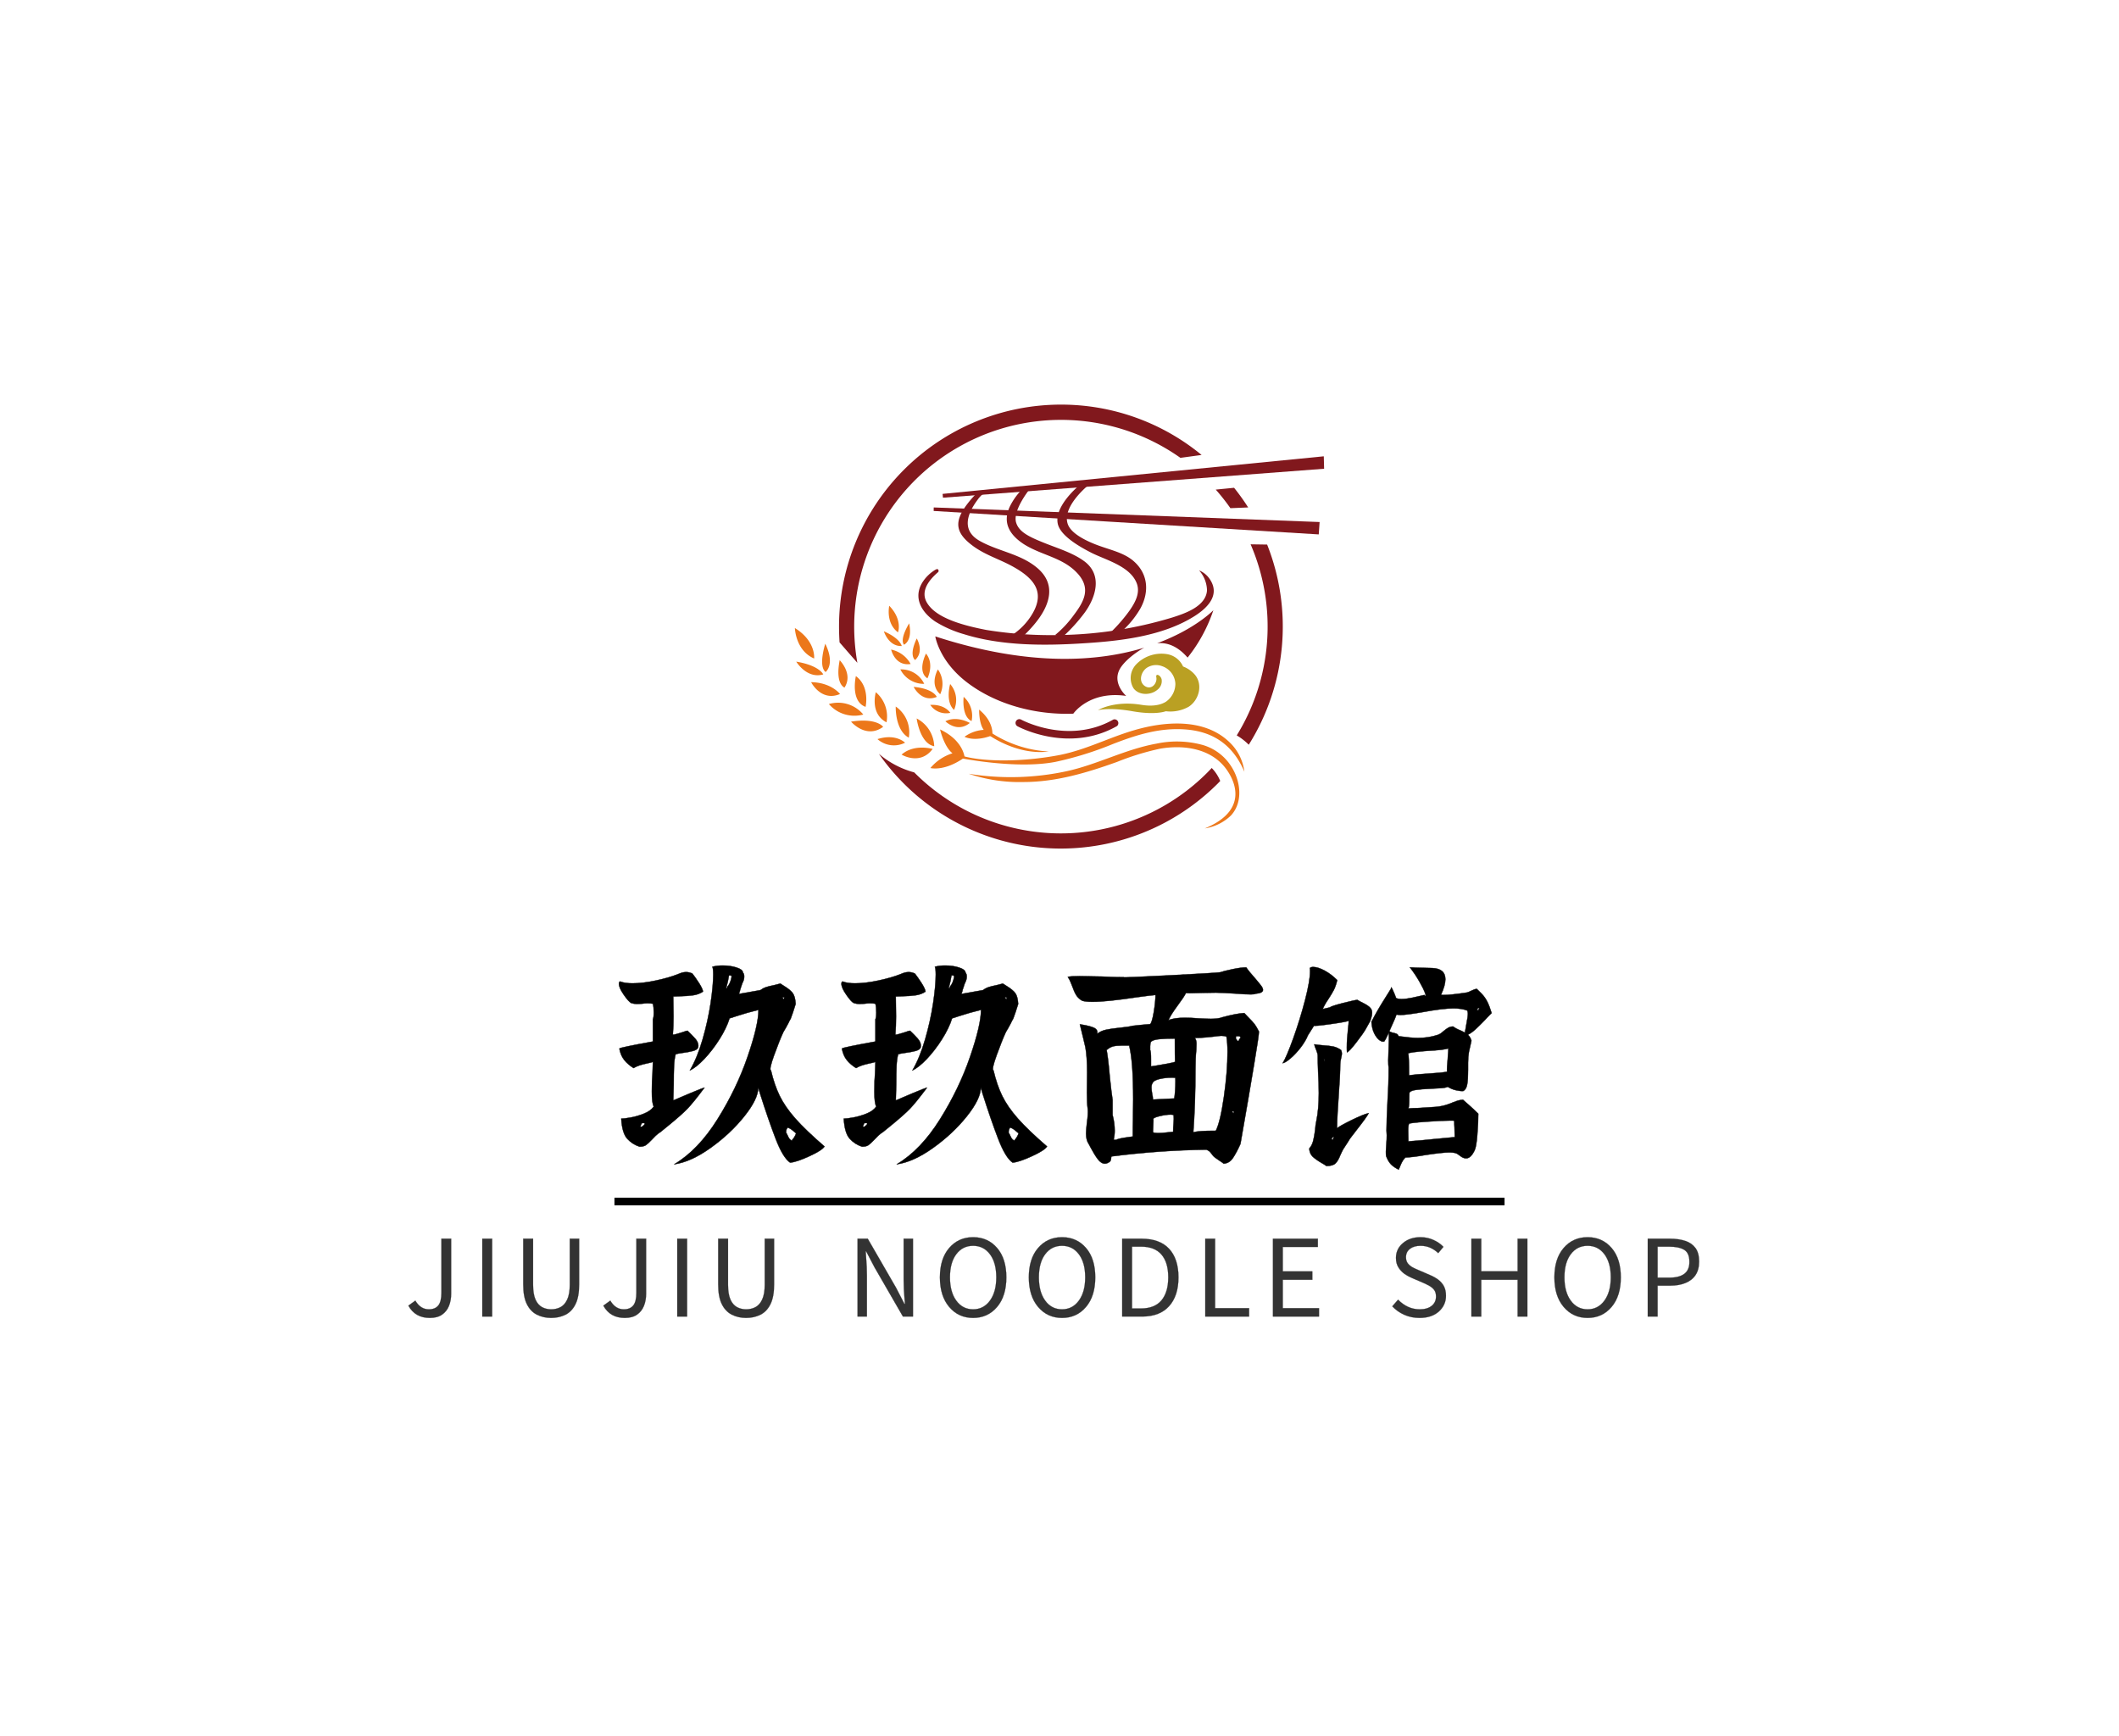 <?xml version="1.0" standalone="no"?><!DOCTYPE svg PUBLIC "-//W3C//DTD SVG 1.1//EN" "http://www.w3.org/Graphics/SVG/1.1/DTD/svg11.dtd"><svg data-noselect="" viewBox="202.996 122.389 419 343.31" width="419" ref="svg_canvas" height="343.31" preserveAspectRatio="none" version="1.1" xmlns="http://www.w3.org/2000/svg" style="background: #ffffff;"><g id="shape_9VQNyNAnYa" ref="shape_9VQNyNAnYa" key="shape_9VQNyNAnYa" transform="translate(360.173,202.389) rotate(0,52.323,52.323) scale(1,1)" style="cursor:move;display:inline;opacity:1;" filter="">
            <g style="display:inline"><rect fill="rgba(0,0,0,0)" width="124.647" height="107.779" x="-10" y="-10"></rect><svg xmlns="http://www.w3.org/2000/svg" viewBox="0 -0 128.16 107.502" width="104.647" height="87.779" preserveAspectRatio="none" data-parent="shape_9VQNyNAnYa"><title>41</title><g data-name="图层 2"><g data-name="ͼ" fill-rule="evenodd"><path d="M64.41 0a53.52 53.52 0 0 1 34.08 12.19l-5.13.7a50.08 50.08 0 0 0-79 40.86 50.72 50.72 0 0 0 .77 8.77c-1.5-1.7-3.24-3.71-4.31-4.94a60.47 60.47 0 0 1-.13-3.83A53.76 53.76 0 0 1 64.41 0zM28.89 89.05a50.07 50.07 0 0 0 70.93.11c.38-.38.75-.77 1.12-1.17a9.63 9.63 0 0 1 2.06 3.15l-.6.62a53.76 53.76 0 0 1-82.06-7.2 21.93 21.93 0 0 0 8.53 4.49zm77.47-68.91a53.47 53.47 0 0 1 3.41 4.76l-4.3.18a51.22 51.22 0 0 0-3.55-4.5l4.44-.44zm8 13.75a53.84 53.84 0 0 1-4.45 48.47A14.29 14.29 0 0 0 107 80.1a50.18 50.18 0 0 0 3.36-46.27z" fill="#81181d"></path><path fill="#81181d" d="M128.16 15.53l-.08-3.01-92.31 9.1.09.92 92.3-7.01zM33.62 24.9l93.45 3.53-.21 3-93.25-5.68.01-.85zM34 40a9.53 9.53 0 0 0-2.35 2c-3.27 3.88-1.6 7.82 2.28 10.49A27.55 27.55 0 0 0 41 55.61c9 2.8 19.22 2.79 28.55 2.21 8.93-.54 19.53-1.66 27.38-6.7 3.32-2.14 6.15-5.29 3.38-9.09a5.64 5.64 0 0 0-2.43-1.89A7.51 7.51 0 0 1 99.8 45c-.28 3.88-5.35 5.58-8.41 6.55a98.63 98.63 0 0 1-27 4.24 97.85 97.85 0 0 1-18-1.22C41.37 53.59 34.31 51.89 32 48c-1.07-1.78-1-4.21 2.55-7.32.22-.19.33-.31.2-.64s-.46-.2-.75-.04z"></path><path d="M44 21.48a27.08 27.08 0 0 0-2.45 2.85c-3 4.08-2.65 6.72 1.43 9.79 3.07 2.31 6.55 3.28 9.85 5.12 5.22 2.9 7.75 6.21 4.67 11.43A15.68 15.68 0 0 1 52.28 56l2.67.38a32.31 32.31 0 0 0 3.4-3.62c3.42-4.27 5.08-9.37.15-13.37-4-3.28-9.31-3.89-13.73-6.38s-3.14-6.45-.55-9.93A7 7 0 0 1 46 21.3z" fill="#81181d"></path><path d="M55.17 20.38A15.53 15.53 0 0 0 52 24.79c-1.79 3.93.11 6.83 3.44 9 4.31 2.74 9.44 3.19 13 7.08 3.35 3.66 1.56 6.84-.93 10.13A25.64 25.64 0 0 1 63 55.81l1.69.58a40.81 40.81 0 0 0 5.55-6.1c2.65-3.71 4.24-8.92 0-12.24-2.63-2-6.09-3.09-9.17-4.29-4.15-1.63-6.72-2.8-7.47-5.12-1-3 3.38-8.33 3.38-8.33z" fill="#81181d"></path><path d="M69.09 19.36s-6.4 5.11-5.42 9.53c.6 2.7 4.71 5.25 8.16 7s9.46 3.23 11 7.5c.74 2.14-.23 4.25-1.77 6.46a38.56 38.56 0 0 1-5.83 6.44l3.48-1a22.6 22.6 0 0 0 5-6c2.21-4.1 1.81-8.59-2-11.66-2.54-2-5.86-2.54-9.24-3.91-2.88-1.17-5.75-2.81-6.41-4.86-1.43-4.41 5.45-9.72 5.45-9.72zM34 56.12s.88 6 7.81 11.24 16.4 7.82 25.61 7.48c0 0 3.83-5.61 12.81-4.3 0 0-3.36-2.93-1.63-6.35.93-1.84 3.66-4.07 6-5.33-11 3.35-27.65 4.74-50.63-2.74zm61.1 5.14a37.33 37.33 0 0 0 6.24-11.47s-4.36 4.56-13.62 8c2.22-.23 4.8.5 7.38 3.47z" fill="#81181d"></path><path d="M73.38 74s3.84-2.4 10.49-1.31c2.91.48 4.74 0 5.93-.71a5.32 5.32 0 0 0 2.34-4.37 4.72 4.72 0 0 0-3.21-4.27 4.1 4.1 0 0 0-3.64.35c-1.45.93-2.17 3.32-.57 4.44 1.26.87 2.52 0 2.8-1.33a2 2 0 0 0 0-.8c-.19-1 1-.55 1.29.51a2.61 2.61 0 0 1-1 2.52c-1.58 1.38-4.5 1.45-5.81-.35a4.79 4.79 0 0 1 .68-5.81 8.51 8.51 0 0 1 7.49-2.44A5.18 5.18 0 0 1 94 63.41a7.11 7.11 0 0 1 2.87 2c2 2.39 1 6.15-1.52 7.76a9.11 9.11 0 0 1-5.53 1.08s-2.43 1-8.08 0-8.36-.25-8.36-.25z" fill="#baa023"></path><path d="M53.89 77.88a.92.92 0 0 1 .87-1.62s11.36 6.23 22.36 0a.92.92 0 0 1 .88 1.58c-11.87 6.75-24.08.06-24.11.04z" fill="#81181d"></path><path d="M0 54.1s.14 5.44 4.66 7.38c0 0 .49-4.18-4.66-7.38zM22.85 48.71s-.93 4.11 2.1 6.43c.05 0 1.17-3.04-2.1-6.43zM.33 62.24s2.56 4.26 6.54 3.09c0 0-.93-2.16-6.54-3.09zM21.55 54.89s1.11 3.7 4.33 3.57c0 0-.29-1.8-4.33-3.57zM7.44 64.75s2.4-1.8-.08-6.85c0 0-1.77 5.41.08 6.85zM26.42 58.14s2.15-.9 1.25-5.17c0 .03-2.37 3.73-1.25 5.17zM3.93 67.21s2.42 4.81 7 2.87c0 0-2.1-2.79-7-2.87zM23.31 59.32s.91 4.08 4.72 3.49a7 7 0 0 0-4.72-3.49zM12 68.54c0-.09-2.29-.76-1.15-6.66-.03 0 3.35 3.31 1.15 6.66zM29.1 61.85c0-.07-1.58-1 .41-5.22 0 0 1.91 3.13-.41 5.22zM8.23 72.51a8.18 8.18 0 0 0 8.34 2.54 7.92 7.92 0 0 0-8.34-2.54zM25.54 64.12a6.36 6.36 0 0 0 5.78 3.5 6.14 6.14 0 0 0-5.78-3.5zM14.77 65.74s-1.41 6.09 2.35 7.45c0 0 1.12-4.89-2.35-7.45zM31.75 60.28s-2.23 4.31.34 6c0 .05 1.77-3.41-.34-6zM13.6 76.77s3.63 4.29 7.77 1.26c0-.03-1.58-2.24-7.77-1.26zM28.76 68.35s1.91 3.92 5.6 2.43c0 0-.76-1.99-5.6-2.43zM19.6 69.64s-1.53 5.19 2.59 7.29a7.7 7.7 0 0 0-2.59-7.29zM34.63 64.13s-2.14 3.61.56 6a6 6 0 0 0-.56-6zM20 81a6 6 0 0 0 6.68.87S24.45 79.58 20 81zM32.78 72.71a4.66 4.66 0 0 0 4.86 1.93s-1.26-2.11-4.86-1.93zM24.42 73.11s-.22 5.68 3.16 7.54a7.56 7.56 0 0 0-3.16-7.54zM37.6 67.66s-1.25 4.23.94 6.27a5.87 5.87 0 0 0-.94-6.27zM25.84 84.75s4.47 2.73 7.52-1.37c0 0-4.47-1.31-7.52 1.37zM36.45 76.68s2.84 2.91 5.91.41c0 0-3.11-1.84-5.91-.41zM29.49 76s.77 6.07 4.25 6.72A7.86 7.86 0 0 0 29.49 76zM40.87 70.76s-.58 4.71 1.92 5.87a6.13 6.13 0 0 0-1.92-5.87zM32.82 88s3.38.93 8.28-2.57c0 0-.27-4.1-5.94-6.77 0 0 .93 4.14 3 5.77A11.43 11.43 0 0 0 32.82 88zM41.08 80.43s2.36 1.35 6.72-.35c0 0 .58-3.13-3.18-6.22 0 0-.09 3.28 1.11 4.9a8.88 8.88 0 0 0-4.65 1.67zM42.09 89.39a38.33 38.33 0 0 0 13.25 2c7.9 0 15.31-2.23 22.68-4.87a64.54 64.54 0 0 1 10.36-3.19c6-1.06 12.89 0 16.44 5.45 2.58 3.91 3.81 10-5.55 13.84a11.59 11.59 0 0 0 6.34-3.14c3-3.25 2.32-8.38.08-11.84a12.18 12.18 0 0 0-7-5.24 23.7 23.7 0 0 0-11.1-.31c-7.63 1.37-14.39 5.09-21.87 6.7a64.08 64.08 0 0 1-23.63.6z" fill="#ec771a"></path><path d="M39.63 85.51s13.82 2.87 23.47 1A81.45 81.45 0 0 0 77 82.19c5.7-2.21 11.31-4 17.58-3.53 5.3.4 11 2.57 14.27 10.24a11.87 11.87 0 0 0-3.85-7.38c-6.07-5.62-15.49-4.82-22.8-2.69-6.16 1.8-11.58 4.7-18 6-9.35 1.81-19.29 1.73-24.38 0z" fill="#ec771a"></path><path d="M46.94 80s6.84 5 14.55 4a28.19 28.19 0 0 1-14.17-4.7z" fill="#ec771a"></path></g></g></svg></g>
        </g><g id="shape_RwMyvYnIc6" ref="shape_RwMyvYnIc6" key="shape_RwMyvYnIc6" transform="translate(282.496,175.905) rotate(0,245.125,153.806) scale(1,1)" style="cursor:move;display:inline;opacity:1;" filter="">
            <g style="display:inline"><svg xmlns="http://www.w3.org/2000/svg" version="1.1" xmlns:xlink="http://www.w3.org/1999/xlink" width="344" height="307.612" viewBox="0 0 344 307.612" preserveAspectRatio="none" data-parent="shape_RwMyvYnIc6"><rect fill="rgba(0,0,0,0)" width="176" height="42" x="42" y="132.806"></rect><g data-width="176" transform="translate(42, 0)"><line x1="0" x2="176" y1="184.046" y2="184.046" stroke="rgb(0, 0, 0)" stroke-width="1.512" stroke-opacity="1"></line></g><g data-width="176" transform="translate(42, 0)"><path d="M30.95-11.68L30.95-11.68Q31.63-8.78 32.68-6.64Q33.73-4.49 35.76-2.18Q37.80 0.13 41.54 3.36L41.54 3.36Q41.03 4.16 38.49 5.31Q35.95 6.47 34.73 6.55L34.73 6.55Q33.31 5.59 31.86 1.81Q30.41-1.97 28.77-7.14L28.77-7.14L28.43-8.27Q28.43-6.05 25.68-2.60Q22.93 0.84 19.03 3.63Q15.12 6.43 11.80 6.89L11.80 6.89Q16.55 4.07 20.35-2.00Q24.15-8.06 26.31-14.36Q28.48-20.66 28.48-23.65L28.48-23.65Q26.08-23.06 24.07-22.39L24.07-22.39L22.76-21.97Q22.18-20.08 20.79-17.87Q19.40-15.67 17.77-13.94Q16.13-12.22 14.91-11.68L14.91-11.68Q16.38-14.20 17.43-17.83Q18.48-21.46 19.01-24.97Q19.53-28.48 19.53-30.62L19.53-30.62Q19.53-31.84 19.36-32.17L19.36-32.17Q20.24-32.42 21.38-32.42L21.38-32.42Q22.93-32.42 24.15-32.02Q25.37-31.63 25.41-31.04L25.41-31.04Q25.66-30.74 25.66-30.24L25.66-30.24Q25.66-29.57 25.28-28.90L25.28-28.90Q25.28-28.90 24.86-27.64L24.86-27.64Q24.86-27.47 24.61-26.80L24.61-26.80L28.85-27.55Q29.36-27.93 29.90-28.12Q30.45-28.31 31.67-28.56L31.67-28.56L32.80-28.85L33.64-28.31Q34.73-27.64 35.24-26.99Q35.74-26.33 35.83-24.82L35.83-24.82Q35.28-23.02 34.86-21.92L34.86-21.92Q34.52-21.34 34.40-21.04L34.40-21.04Q34.19-20.66 33.96-20.22Q33.73-19.78 33.39-19.24L33.39-19.24Q32.63-17.60 31.58-14.70Q30.53-11.80 30.95-11.68L30.95-11.68ZM17.81-8.27L17.81-8.27Q15.58-5.29 14.45-4.12Q13.31-2.94 10.96-1.01L10.96-1.01L9.16 0.46Q8.61 0.80 8.15 1.24Q7.69 1.68 7.35 2.06L7.35 2.06Q6.64 2.81 6.20 3.11Q5.75 3.40 4.96 3.40L4.96 3.40Q3.53 2.94 2.52 1.83Q1.51 0.71 1.34-2.14L1.34-2.14Q1.93-2.14 3.21-2.37Q4.49-2.60 5.82-3.13Q7.14-3.65 7.77-4.54L7.77-4.54Q7.39-5.17 7.39-7.52L7.39-7.52Q7.39-8.74 7.43-9.62Q7.48-10.50 7.52-11.05L7.52-11.05Q7.60-12.89 7.60-13.36L7.60-13.36Q7.27-13.23 6.43-13.06L6.43-13.06Q4.62-12.68 3.78-12.14L3.78-12.14Q2.69-12.81 1.95-13.71Q1.22-14.62 0.97-16.00L0.97-16.00Q1.05-16.21 7.60-17.39L7.60-17.39L7.60-21.80Q7.77-22.13 7.77-23.14L7.77-23.14Q7.77-24.19 7.60-24.86L7.60-24.86Q7.18-24.95 6.47-24.95L6.47-24.95Q6.09-24.95 5.42-24.86L5.42-24.86L4.45-24.82Q3.86-24.82 3.32-24.99L3.32-24.99Q2.77-25.28 1.83-26.65Q0.88-28.01 0.88-28.81L0.88-28.81Q0.88-29.15 1.09-29.27L1.09-29.27Q2.02-28.90 3.57-28.90L3.57-28.90Q5.63-28.90 8.23-29.46Q10.84-30.03 12.43-30.66L12.43-30.66Q12.52-30.70 13.06-30.91Q13.61-31.12 14.20-31.12L14.20-31.12Q14.78-31.12 15.41-30.83L15.41-30.83Q16.04-30.03 16.76-28.90Q17.47-27.76 17.51-27.26L17.51-27.26Q16.72-26.71 15.60-26.54Q14.49-26.38 12.64-26.33L12.64-26.33L11.63-26.29L11.68-22.34Q11.68-20.45 11.55-18.82L11.55-18.82Q11.55-18.65 12.41-18.92Q13.27-19.19 13.48-19.24L13.48-19.24Q14.28-19.53 14.45-19.53L14.45-19.53Q15.37-18.65 15.98-17.96Q16.59-17.26 16.59-16.55L16.59-16.55Q16.59-16.34 16.55-16.21L16.55-16.21Q16.38-15.75 15.52-15.52Q14.66-15.29 13.36-15.12L13.36-15.12Q12.43-14.99 12.10-14.87L12.10-14.87Q11.84-13.90 11.78-12.52Q11.72-11.13 11.72-8.90L11.72-8.90L11.63-5.75Q12.56-6.17 15.04-7.20Q17.51-8.23 17.81-8.27L17.81-8.27ZM22.30-28.18L22.30-28.18Q22.97-28.94 23.18-30.28L23.18-30.28Q23.02-30.45 23.02-30.45L23.02-30.45L22.64-30.45Q22.51-29.48 22.09-27.93L22.09-27.93L22.30-27.93L22.30-28.18ZM33.52-26.08L33.52-26.08Q33.43-26.12 33.22-26.21L33.22-26.21Q33.31-25.96 33.33-25.91Q33.35-25.87 33.52-25.70L33.52-25.70L33.52-25.96Q33.60-26.08 33.68-26.08L33.68-26.08L33.52-26.08ZM5.42-1.26L5.42-1.26Q5.21-0.88 5.12-0.55L5.12-0.55L5.42-0.55Q5.54-0.63 5.69-0.76Q5.84-0.88 5.96-1.05L5.96-1.05L5.96-1.26L5.42-1.26ZM35.11 2.10L35.11 2.10Q35.66 1.51 35.91 0.76L35.91 0.76Q35.66 0.55 35.18 0.15Q34.69-0.25 34.23-0.38L34.23-0.38Q34.19-0.29 34.06-0.08Q33.94 0.13 33.94 0.63L33.94 0.63Q34.10 0.84 34.27 1.24Q34.44 1.64 34.61 1.85Q34.78 2.06 35.11 2.23L35.11 2.23L35.11 2.10Z" transform="translate(0 169.806) " fill="rgb(0, 0, 0)" stroke="rgb(0, 0, 0)" stroke-width="0.07" data-glyph-w="44" data-glyph-h="54.978" data-glyph-ascender="43.806000000000004" data-glyph-descender="-11.172"></path><path d="M30.95-11.68L30.95-11.68Q31.63-8.78 32.68-6.64Q33.73-4.49 35.76-2.18Q37.80 0.13 41.54 3.36L41.54 3.36Q41.03 4.16 38.49 5.31Q35.95 6.47 34.73 6.55L34.73 6.55Q33.31 5.59 31.86 1.81Q30.41-1.97 28.77-7.14L28.77-7.14L28.43-8.27Q28.43-6.05 25.68-2.60Q22.93 0.84 19.03 3.63Q15.12 6.43 11.80 6.89L11.80 6.89Q16.55 4.07 20.35-2.00Q24.15-8.06 26.31-14.36Q28.48-20.66 28.48-23.65L28.48-23.65Q26.08-23.06 24.07-22.39L24.07-22.39L22.76-21.97Q22.18-20.08 20.79-17.87Q19.40-15.67 17.77-13.94Q16.13-12.22 14.91-11.68L14.91-11.68Q16.38-14.20 17.43-17.83Q18.48-21.46 19.01-24.97Q19.53-28.48 19.53-30.62L19.53-30.62Q19.53-31.84 19.36-32.17L19.36-32.17Q20.24-32.42 21.38-32.42L21.38-32.42Q22.93-32.42 24.15-32.02Q25.37-31.63 25.41-31.04L25.41-31.04Q25.66-30.74 25.66-30.24L25.66-30.24Q25.66-29.57 25.28-28.90L25.28-28.90Q25.28-28.90 24.86-27.64L24.86-27.64Q24.86-27.47 24.61-26.80L24.61-26.80L28.85-27.55Q29.36-27.93 29.90-28.12Q30.45-28.31 31.67-28.56L31.67-28.56L32.80-28.85L33.64-28.31Q34.73-27.64 35.24-26.99Q35.74-26.33 35.83-24.82L35.83-24.82Q35.28-23.02 34.86-21.92L34.86-21.92Q34.52-21.34 34.40-21.04L34.40-21.04Q34.19-20.66 33.96-20.22Q33.73-19.78 33.39-19.24L33.39-19.24Q32.63-17.60 31.58-14.70Q30.53-11.80 30.95-11.68L30.95-11.68ZM17.81-8.27L17.81-8.27Q15.58-5.29 14.45-4.12Q13.31-2.94 10.96-1.01L10.96-1.01L9.16 0.46Q8.61 0.80 8.15 1.24Q7.69 1.68 7.35 2.06L7.35 2.06Q6.64 2.81 6.20 3.11Q5.75 3.40 4.96 3.40L4.96 3.40Q3.53 2.94 2.52 1.83Q1.51 0.71 1.34-2.14L1.34-2.14Q1.93-2.14 3.21-2.37Q4.49-2.60 5.82-3.13Q7.14-3.65 7.77-4.54L7.77-4.54Q7.39-5.17 7.39-7.52L7.39-7.52Q7.39-8.74 7.43-9.62Q7.48-10.50 7.52-11.05L7.52-11.05Q7.60-12.89 7.60-13.36L7.60-13.36Q7.27-13.23 6.43-13.06L6.43-13.06Q4.62-12.68 3.78-12.14L3.78-12.14Q2.69-12.81 1.95-13.71Q1.22-14.62 0.97-16.00L0.97-16.00Q1.05-16.21 7.60-17.39L7.60-17.39L7.60-21.80Q7.77-22.13 7.77-23.14L7.77-23.14Q7.77-24.19 7.60-24.86L7.60-24.86Q7.18-24.95 6.47-24.95L6.47-24.95Q6.09-24.95 5.42-24.86L5.42-24.86L4.45-24.82Q3.86-24.82 3.32-24.99L3.32-24.99Q2.77-25.28 1.83-26.65Q0.88-28.01 0.88-28.81L0.88-28.81Q0.88-29.15 1.09-29.27L1.09-29.27Q2.02-28.90 3.57-28.90L3.57-28.90Q5.63-28.90 8.23-29.46Q10.84-30.03 12.43-30.66L12.43-30.66Q12.52-30.70 13.06-30.91Q13.61-31.12 14.20-31.12L14.20-31.12Q14.78-31.12 15.41-30.83L15.41-30.83Q16.04-30.03 16.76-28.90Q17.47-27.76 17.51-27.26L17.51-27.26Q16.72-26.71 15.60-26.54Q14.49-26.38 12.64-26.33L12.64-26.33L11.63-26.29L11.68-22.34Q11.68-20.45 11.55-18.82L11.55-18.82Q11.55-18.65 12.41-18.92Q13.27-19.19 13.48-19.24L13.48-19.24Q14.28-19.53 14.45-19.53L14.45-19.53Q15.37-18.65 15.98-17.96Q16.59-17.26 16.59-16.55L16.59-16.55Q16.59-16.34 16.55-16.21L16.55-16.21Q16.38-15.75 15.52-15.52Q14.66-15.29 13.36-15.12L13.36-15.12Q12.43-14.99 12.10-14.87L12.10-14.87Q11.84-13.90 11.78-12.52Q11.72-11.13 11.72-8.90L11.72-8.90L11.63-5.75Q12.56-6.17 15.04-7.20Q17.51-8.23 17.81-8.27L17.81-8.27ZM22.30-28.18L22.30-28.18Q22.97-28.94 23.18-30.28L23.18-30.28Q23.02-30.45 23.02-30.45L23.02-30.45L22.64-30.45Q22.51-29.48 22.09-27.93L22.09-27.93L22.30-27.93L22.30-28.18ZM33.52-26.08L33.52-26.08Q33.43-26.12 33.22-26.21L33.22-26.21Q33.31-25.96 33.33-25.91Q33.35-25.87 33.52-25.70L33.52-25.70L33.52-25.96Q33.60-26.08 33.68-26.08L33.68-26.08L33.52-26.08ZM5.42-1.26L5.42-1.26Q5.21-0.88 5.12-0.55L5.12-0.55L5.42-0.55Q5.54-0.63 5.69-0.76Q5.84-0.88 5.96-1.05L5.96-1.05L5.96-1.26L5.42-1.26ZM35.11 2.10L35.11 2.10Q35.66 1.51 35.91 0.76L35.91 0.76Q35.66 0.55 35.18 0.15Q34.69-0.25 34.23-0.38L34.23-0.38Q34.19-0.29 34.06-0.08Q33.94 0.13 33.94 0.63L33.94 0.63Q34.10 0.84 34.27 1.24Q34.44 1.64 34.61 1.85Q34.78 2.06 35.11 2.23L35.11 2.23L35.11 2.10Z" transform="translate(44 169.806) " fill="rgb(0, 0, 0)" stroke="rgb(0, 0, 0)" stroke-width="0.07" data-glyph-w="44" data-glyph-h="54.978" data-glyph-ascender="43.806000000000004" data-glyph-descender="-11.172"></path><path d="M28.43-27.01L28.43-27.01Q25.70-26.92 24.99-26.96L24.99-26.96Q24.61-26.17 23.35-24.49L23.35-24.49Q21.92-22.55 21.55-21.59L21.55-21.59Q22.55-22.09 24.78-22.09L24.78-22.09Q26.12-22.09 27.51-21.97L27.51-21.97Q29.19-21.88 29.95-21.88L29.95-21.88Q31.42-21.88 32.17-22.18L32.17-22.18Q34.90-22.93 36.54-23.02L36.54-23.02L37.30-22.22Q38.18-21.34 38.56-20.85Q38.93-20.37 39.44-19.36L39.44-19.36Q39.44-18.61 38.49-12.92Q37.55-7.22 35.78 2.86L35.78 2.86Q34.99 4.62 34.29 5.65Q33.60 6.68 32.47 6.76L32.47 6.76Q32.17 6.51 31.71 6.22Q31.25 5.92 30.91 5.67L30.91 5.67Q30.41 5.33 30.11 4.87L30.11 4.87Q29.90 4.58 29.72 4.39Q29.53 4.20 29.06 3.99L29.06 3.99Q19.70 4.12 10.25 5.33L10.25 5.33Q10.21 6.01 10.06 6.24Q9.91 6.47 9.49 6.64L9.49 6.64Q9.24 6.76 8.99 6.76L8.99 6.76Q8.23 6.76 7.56 5.86Q6.89 4.96 6.13 3.53L6.13 3.53Q5.80 2.86 5.67 2.69L5.67 2.69Q5.25 1.97 5.25 0.76L5.25 0.76Q5.25 0.13 5.42-1.30L5.42-1.30Q5.67-3.07 5.59-3.99L5.59-3.99Q5.42-5.12 5.42-7.27L5.42-7.27L5.46-11.21Q5.46-14.41 5.12-16.25L5.12-16.25L4.66-18.19L4.03-20.79Q5.54-20.58 6.51-20.24Q7.48-19.91 7.48-19.24L7.48-19.24Q7.48-19.03 7.43-18.90L7.43-18.90Q8.15-19.49 9.20-19.72Q10.25-19.95 11.97-20.12L11.97-20.12Q13.69-20.29 14.49-20.50L14.49-20.50Q16.76-20.75 17.93-20.83L17.93-20.83Q18.31-21.21 18.65-23.27Q18.98-25.33 18.98-26.59L18.98-26.59Q18.14-26.54 15.50-26.17L15.50-26.17Q9.32-25.24 6.51-25.24L6.51-25.24Q5.25-25.24 4.49-25.45L4.49-25.45Q3.70-25.91 3.30-26.57Q2.90-27.22 2.52-28.31L2.52-28.31Q2.44-28.48 2.21-29.09Q1.97-29.69 1.64-30.16L1.64-30.16Q2.10-30.32 3.99-30.32L3.99-30.32Q5.08-30.32 8.36-30.24L8.36-30.24Q9.07-30.20 10.16-30.16Q11.26-30.11 12.73-30.11L12.73-30.11Q12.31-29.99 21.59-30.47Q30.87-30.95 31.75-31.08L31.75-31.08Q32.63-31.37 34.29-31.71Q35.95-32.05 36.92-32.05L36.92-32.05Q37.46-31.25 38.77-29.78L38.77-29.78Q39.56-28.85 39.90-28.39Q40.24-27.93 40.24-27.59L40.24-27.59Q40.24-26.96 38.77-26.84L38.77-26.84Q38.51-26.71 37.84-26.71L37.84-26.71Q37.21-26.71 36.54-26.75Q35.87-26.80 35.28-26.84L35.28-26.84Q31.92-27.05 30.95-27.05L30.95-27.05L28.43-27.01ZM26.75-18.10L26.75-18.10Q27.09-17.72 27.09-16.93L27.09-16.93L27.05-15.75Q26.88-14.07 26.88-11.93L26.88-11.93Q26.88-5.17 26.46 0.55L26.46 0.55Q27.51 0.25 30.91 0.25L30.91 0.25Q31.79-1.47 32.51-6.47Q33.22-11.47 33.22-15.37L33.22-15.37Q33.22-17.09 33.01-18.35L33.01-18.35Q32.63-18.52 32.00-18.52L32.00-18.52Q31.67-18.52 30.41-18.35L30.41-18.35Q30.11-18.31 29.04-18.21Q27.97-18.10 26.75-18.10L26.75-18.10ZM34.90-18.44L34.90-18.44Q34.90-18.27 34.88-18.19Q34.86-18.10 34.90-17.89L34.90-17.89Q34.99-17.81 35.05-17.75Q35.11-17.68 35.20-17.51L35.20-17.51L35.41-17.51Q35.45-17.60 35.51-17.75Q35.57-17.89 35.78-18.10L35.78-18.10L35.78-18.31Q35.62-18.31 35.62-18.44L35.62-18.44L34.90-18.44ZM22.81-17.98L22.81-17.98Q21.13-17.98 19.85-17.87Q18.56-17.77 18.10-17.35L18.10-17.35Q17.93-17.09 17.93-16.46Q17.93-15.83 17.93-15.71L17.93-15.71Q18.10-15.50 18.10-13.78L18.10-13.78L18.10-12.47Q19.03-12.60 20.92-12.94Q22.81-13.27 22.85-13.40L22.85-13.40Q22.81-14.32 22.81-17.98L22.81-17.98ZM14.49 1.39L14.49 1.39Q14.49-0.76 14.53-1.89L14.53-1.89L14.57-5.96Q14.57-13.40 13.78-16.59L13.78-16.59L12.22-16.59Q11.17-16.59 10.56-16.42Q9.95-16.25 9.32-15.71L9.32-15.71Q9.66-13.86 9.95-10.37L9.95-10.37Q10.29-7.10 10.50-5.84L10.50-5.84L10.50-2.86Q10.92-1.26 10.92 0.25L10.92 0.25Q10.92 1.13 10.71 2.06L10.71 2.06L11.17 2.06Q11.68 1.76 13.65 1.51L13.65 1.51L14.49 1.39ZM22.68-6.13L22.68-6.13Q22.76-6.38 22.85-7.50Q22.93-8.61 22.93-9.53L22.93-9.53Q22.93-10.16 22.89-10.21L22.89-10.21Q22.68-10.25 22.18-10.25L22.18-10.25Q20.96-10.25 19.78-9.98Q18.61-9.70 18.40-9.16L18.40-9.16Q18.19-8.90 18.19-8.27L18.19-8.27Q18.19-7.81 18.35-6.89L18.35-6.89Q18.40-6.72 18.44-6.47Q18.48-6.22 18.48-5.92L18.48-5.92L22.68-6.13ZM34.19-3.61L34.19-3.61Q34.19-3.44 34.25-3.36Q34.31-3.28 34.44-3.23L34.44-3.23L34.44-3.61L34.19-3.61ZM22.47 0.46L22.47 0.46Q22.47-0.38 22.55-1.22L22.55-1.22L22.60-2.06Q22.60-2.56 22.55-2.86L22.55-2.86Q22.30-2.94 21.97-2.94L21.97-2.94Q21.08-2.94 19.85-2.65Q18.61-2.35 18.56-2.10L18.56-2.10Q18.61-2.10 18.54-0.82Q18.48 0.46 18.48 0.55L18.48 0.55Q18.77 0.71 19.49 0.71L19.49 0.71Q20.29 0.71 21.55 0.55L21.55 0.55Q22.30 0.46 22.47 0.46L22.47 0.46Z" transform="translate(88 169.806) " fill="rgb(0, 0, 0)" stroke="rgb(0, 0, 0)" stroke-width="0.07" data-glyph-w="44" data-glyph-h="54.978" data-glyph-ascender="43.806000000000004" data-glyph-descender="-11.172"></path><path d="M17.51-23.98L17.51-23.98Q17.81-23.65 17.81-23.06L17.81-23.06Q17.81-22.60 17.64-22.07Q17.47-21.55 17.43-21.42L17.43-21.42L16.51-19.78Q16.09-19.03 14.70-17.22Q13.31-15.41 12.85-15.25L12.85-15.25Q12.81-15.54 12.81-16.21L12.81-16.21Q12.81-17.64 13.06-19.99L13.06-19.99Q13.10-20.41 13.15-20.79Q13.19-21.17 13.19-21.50L13.19-21.50Q12.85-21.29 9.58-20.83Q6.30-20.37 6.34-20.54L6.34-20.54L5.12-18.61Q4.66-17.47 3.70-16.21Q2.73-14.95 1.70-14.07Q0.67-13.19 0.13-13.10L0.13-13.10Q0.92-14.41 2.25-18.10Q3.57-21.80 4.56-25.60Q5.54-29.40 5.54-31.25L5.54-31.25Q5.54-31.75 5.50-31.92L5.50-31.92Q5.71-32.13 6.17-32.13L6.17-32.13Q7.06-32.13 8.38-31.44Q9.70-30.74 10.92-29.53L10.92-29.53Q10.63-28.31 10.23-27.55Q9.83-26.80 9.20-25.83L9.20-25.83Q8.32-24.53 8.06-23.81L8.06-23.81L9.49-24.15Q9.70-24.40 12.10-25.01Q14.49-25.62 14.91-25.62L14.91-25.62Q15.29-25.37 16.00-25.03L16.00-25.03Q17.18-24.44 17.51-23.98L17.51-23.98ZM38.51-27.80L38.51-27.80Q38.72-27.59 39.42-26.90Q40.11-26.21 40.57-25.31Q41.03-24.40 41.45-23.02L41.45-23.02Q40.40-21.97 40.19-21.71L40.19-21.71Q39.02-20.50 38.26-19.80Q37.51-19.11 36.75-18.73L36.75-18.73Q37.21-18.35 37.46-17.56L37.46-17.56L36.96-15.33Q36.79-14.36 36.79-13.19Q36.79-12.01 36.79-11.76L36.79-11.76Q36.79-9.95 36.62-8.95Q36.46-7.94 35.83-7.60L35.83-7.60Q35.32-7.56 34.44-7.75Q33.56-7.94 32.76-8.44L32.76-8.44Q32.38-8.23 31.44-8.17Q30.49-8.11 29.44-8.06L29.44-8.06Q27.55-7.98 26.52-7.83Q25.49-7.69 25.20-7.31L25.20-7.31Q25.16-6.76 25.16-5.80L25.16-5.80Q25.16-4.58 24.99-4.16L24.99-4.16Q26.00-4.24 26.88-4.24L26.88-4.24Q29.19-4.37 30.43-4.47Q31.67-4.58 32.76-4.96L32.76-4.96Q33.39-5.17 33.85-5.38L33.85-5.38Q34.23-5.54 34.71-5.69Q35.20-5.84 35.78-5.88L35.78-5.88Q36.08-5.63 37.04-4.77Q38.01-3.91 38.81-3.11L38.81-3.11Q38.81-1.39 38.62 1.03Q38.43 3.44 38.09 4.12L38.09 4.12Q37.34 5.71 36.41 5.71L36.41 5.71Q35.87 5.71 35.34 5.31Q34.82 4.91 34.73 4.87L34.73 4.87Q34.27 4.54 33.10 4.54L33.10 4.54Q31.79 4.54 28.43 5.04L28.43 5.04Q25.83 5.50 24.40 5.54L24.40 5.54Q23.86 6.01 23.39 7.18L23.39 7.18Q23.31 7.43 23.06 7.94L23.06 7.94Q22.05 7.43 21.50 6.85Q20.96 6.26 20.58 5.25L20.58 5.25Q20.54 4.96 20.54 4.37L20.54 4.37Q20.54 3.95 20.62 3.02L20.62 3.02Q20.62 2.81 20.69 2.00Q20.75 1.18 20.66 0.21L20.66 0.21Q20.66-1.55 20.87-5.75L20.87-5.75Q21.08-8.90 21.08-12.26L21.08-12.26Q21-12.64 21-13.69L21-13.69Q21-14.41 21.08-16.17L21.08-16.17Q21.17-18.40 21.13-19.15L21.13-19.15Q20.37-17.56 20.24-17.43L20.24-17.43Q19.91-17.22 19.32-17.62Q18.73-18.02 18.25-18.96Q17.77-19.91 17.68-21.29L17.68-21.29Q18.77-23.44 20.37-25.96L20.37-25.96L21.55-27.85Q21.50-28.48 21.92-27.55Q22.34-26.63 22.55-26.00L22.55-26.00Q22.89-25.79 23.65-25.79L23.65-25.79Q24.49-25.79 25.79-26.06Q27.09-26.33 28.14-26.59L28.14-26.59Q28.60-26.04 28.31-26.90Q28.01-27.76 27.17-29.23Q26.33-30.70 25.28-32.05L25.28-32.05Q25.87-32.05 26.42-32.00L26.42-32.00Q29.57-31.92 29.65-31.92L29.65-31.92Q32.30-31.84 32.30-29.69L32.30-29.69Q32.30-28.52 31.46-26.67L31.46-26.67Q31.37-26.59 31.92-26.59L31.92-26.59Q33.35-26.59 36.62-27.09L36.62-27.09Q36.92-27.17 37.42-27.43L37.42-27.43Q38.09-27.76 38.51-27.80L38.51-27.80ZM33.81-20.37L33.81-20.37Q34.44-19.91 35.41-19.53L35.41-19.53L36.16-19.15Q36.25-19.70 36.33-20.12Q36.41-20.54 36.46-20.87L36.46-20.87Q36.75-22.34 36.75-22.89L36.75-22.89Q36.75-23.27 36.62-23.52L36.62-23.52Q35.53-23.94 33.89-23.94L33.89-23.94Q31.79-23.94 27.68-23.18L27.68-23.18Q24.57-22.64 23.44-22.64L23.44-22.64Q23.02-22.64 22.60-22.72L22.60-22.72Q22.68-22.60 21.21-19.40L21.21-19.40Q21.67-19.15 22.18-19.07L22.18-19.07Q22.55-18.98 22.74-18.88Q22.93-18.77 23.06-18.44L23.06-18.44Q25.58-18.10 26.84-18.10L26.84-18.10Q28.98-18.10 30.74-18.69L30.74-18.69Q31.25-18.82 31.88-19.40L31.88-19.40Q32.38-19.82 32.80-20.08Q33.22-20.33 33.81-20.37L33.81-20.37ZM38.89-23.77L38.89-23.77Q38.93-23.81 39.02-24.02L39.02-24.02L38.77-24.02Q38.60-23.69 38.51-23.60L38.51-23.60L38.85-23.60L38.89-23.77ZM11.51-12.89L11.51-12.89Q11.51-10.88 11.17-6.17L11.17-6.17Q11.13-5.46 11.00-3.53Q10.88-1.60 10.88-0.25L10.88-0.25Q11.42-0.71 13.78-1.87Q16.13-3.02 17.14-3.23L17.14-3.23Q16.88-2.60 14.57 0.34L14.57 0.34Q13.19 2.10 13.19 2.23L13.19 2.23L12.10 3.91Q11.93 4.20 11.51 5.12L11.51 5.12Q11.09 6.22 10.56 6.72Q10.04 7.22 8.78 7.22L8.78 7.22Q8.32 6.89 7.77 6.59L7.77 6.59Q6.64 5.92 6.05 5.36Q5.46 4.79 5.38 3.78L5.38 3.78Q5.92 3.15 6.15 2.29Q6.38 1.43 6.55 0.04L6.55 0.04Q6.59-0.80 6.80-1.76L6.80-1.76Q7.27-4.03 7.27-7.18L7.27-7.18Q7.27-9.20 7.14-11.26L7.14-11.26Q7.06-13.44 7.06-14.62L7.06-14.62Q7.06-14.99 6.72-15.83L6.72-15.83Q6.43-16.46 6.38-16.84L6.38-16.84Q7.06-16.72 8.23-16.63L8.23-16.63Q9.41-16.55 10.14-16.40Q10.88-16.25 11.68-15.71L11.68-15.71Q11.84-15.37 11.84-14.99L11.84-14.99Q11.84-14.74 11.68-14.07Q11.51-13.40 11.51-12.89L11.51-12.89ZM32.63-11.42L32.63-11.42Q32.59-12.31 32.76-13.90L32.76-13.90Q32.76-14.20 32.82-14.85Q32.89-15.50 32.89-16.04L32.89-16.04Q32.13-15.71 28.73-15.54L28.73-15.54Q25.41-15.29 24.95-15.04L24.95-15.04Q25.12-14.57 25.12-10.71L25.12-10.71Q26.21-10.88 28.90-11.05L28.90-11.05Q31.58-11.21 32.63-11.42L32.63-11.42ZM25.12-1.13L25.12-1.13Q24.95-0.84 24.95 0.21L24.95 0.21L24.99 2.35Q26.25 2.27 27.59 2.14Q28.94 2.02 30.11 1.89L30.11 1.89L34.15 1.51L34.10-0.42Q34.06-0.88 34.06-1.72L34.06-1.72Q33.94-1.76 33.31-1.76L33.31-1.76Q31.63-1.76 28.46-1.53Q25.28-1.30 25.12-1.13L25.12-1.13ZM10.04 2.06L10.04 2.06Q10.08 1.89 10.14 1.74Q10.21 1.60 10.25 1.43L10.25 1.43L10.16 1.43Q10.08 1.55 9.93 1.66Q9.79 1.76 9.81 1.85Q9.83 1.93 10.04 2.06L10.04 2.06ZM8.40-13.86L8.27-13.86L8.40-13.44L8.40-13.86Z" transform="translate(132 169.806) " fill="rgb(0, 0, 0)" stroke="rgb(0, 0, 0)" stroke-width="0.07" data-glyph-w="44" data-glyph-h="54.978" data-glyph-ascender="43.806000000000004" data-glyph-descender="-11.172"></path></g></svg></g>
        </g><g id="shape_I14yRV7qIA" ref="shape_I14yRV7qIA" key="shape_I14yRV7qIA" transform="translate(261.996,301.219) rotate(0,182.317,73.98) scale(1,1)" style="cursor:move;display:inline;opacity:1;" filter="">
            <g style="display:inline"><svg xmlns="http://www.w3.org/2000/svg" version="1.1" xmlns:xlink="http://www.w3.org/1999/xlink" width="343" height="147.96" viewBox="0 0 343 147.96" preserveAspectRatio="none" data-parent="shape_I14yRV7qIA"><rect fill="rgba(0,0,0,0)" width="259" height="21" x="21" y="63.48"></rect><g data-width="258.978" transform="translate(21.011, 0)"><path d="M4.98 0.27L4.98 0.27Q2.06 0.27 0.74-2.16L0.74-2.16L2.12-3.15Q3.13-1.43 4.79-1.43L4.79-1.43Q6.03-1.43 6.65-2.19Q7.27-2.96 7.27-4.70L7.27-4.70L7.27-15.39L9.20-15.39L9.20-4.52Q9.20-3.19 8.77-2.11Q8.34-1.03 7.41-0.38Q6.49 0.27 4.98 0.27Z" transform="translate(0 81.48) " fill="rgb(51, 51, 51)" stroke="rgb(51, 51, 51)" stroke-width="0.035" data-glyph-w="13.256" data-glyph-h="21" data-glyph-ascender="18.48" data-glyph-descender="-2.52"></path><path d="M4.05 0L2.10 0L2.10-15.39L4.05-15.39L4.05 0Z" transform="translate(13.256 81.48) " fill="rgb(51, 51, 51)" stroke="rgb(51, 51, 51)" stroke-width="0.035" data-glyph-w="8.153" data-glyph-h="21" data-glyph-ascender="18.48" data-glyph-descender="-2.52"></path><path d="M7.56 0.27L7.56 0.27Q6.01 0.27 4.75-0.36Q3.49-0.99 2.76-2.44Q2.04-3.89 2.04-6.36L2.04-6.36L2.04-15.39L3.99-15.39L3.99-6.30Q3.99-4.45 4.46-3.38Q4.94-2.31 5.75-1.87Q6.57-1.43 7.56-1.43L7.56-1.43Q8.59-1.43 9.42-1.87Q10.25-2.31 10.74-3.38Q11.24-4.45 11.24-6.30L11.24-6.30L11.24-15.39L13.10-15.39L13.10-6.36Q13.10-3.89 12.38-2.44Q11.66-0.99 10.40-0.36Q9.13 0.27 7.56 0.27Z" transform="translate(21.409 81.48) " fill="rgb(51, 51, 51)" stroke="rgb(51, 51, 51)" stroke-width="0.035" data-glyph-w="17.141000000000002" data-glyph-h="21" data-glyph-ascender="18.48" data-glyph-descender="-2.52"></path><path d="M4.98 0.27L4.98 0.27Q2.06 0.27 0.74-2.16L0.74-2.16L2.12-3.15Q3.13-1.43 4.79-1.43L4.79-1.43Q6.03-1.43 6.65-2.19Q7.27-2.96 7.27-4.70L7.27-4.70L7.27-15.39L9.20-15.39L9.20-4.52Q9.20-3.19 8.77-2.11Q8.34-1.03 7.41-0.38Q6.49 0.27 4.98 0.27Z" transform="translate(38.55 81.48) " fill="rgb(51, 51, 51)" stroke="rgb(51, 51, 51)" stroke-width="0.035" data-glyph-w="13.256" data-glyph-h="21" data-glyph-ascender="18.48" data-glyph-descender="-2.52"></path><path d="M4.05 0L2.10 0L2.10-15.39L4.05-15.39L4.05 0Z" transform="translate(51.806 81.48) " fill="rgb(51, 51, 51)" stroke="rgb(51, 51, 51)" stroke-width="0.035" data-glyph-w="8.153" data-glyph-h="21" data-glyph-ascender="18.48" data-glyph-descender="-2.52"></path><path d="M7.56 0.27L7.56 0.27Q6.01 0.27 4.75-0.36Q3.49-0.99 2.76-2.44Q2.04-3.89 2.04-6.36L2.04-6.36L2.04-15.39L3.99-15.39L3.99-6.30Q3.99-4.45 4.46-3.38Q4.94-2.31 5.75-1.87Q6.57-1.43 7.56-1.43L7.56-1.43Q8.59-1.43 9.42-1.87Q10.25-2.31 10.74-3.38Q11.24-4.45 11.24-6.30L11.24-6.30L11.24-15.39L13.10-15.39L13.10-6.36Q13.10-3.89 12.38-2.44Q11.66-0.99 10.40-0.36Q9.13 0.27 7.56 0.27Z" transform="translate(59.959 81.48) " fill="rgb(51, 51, 51)" stroke="rgb(51, 51, 51)" stroke-width="0.035" data-glyph-w="17.141000000000002" data-glyph-h="21" data-glyph-ascender="18.48" data-glyph-descender="-2.52"></path><path d="" transform="translate(77.1 81.48) " fill="rgb(51, 51, 51)" stroke="rgb(51, 51, 51)" stroke-width="0.035" data-glyph-w="10.358" data-glyph-h="21" data-glyph-ascender="18.48" data-glyph-descender="-2.52"></path><path d="M3.95 0L2.10 0L2.10-15.39L4.12-15.39L9.72-5.69L11.36-2.52L11.47-2.52Q11.45-2.94 11.40-3.36L11.40-3.36Q11.21-5.42 11.21-7.39L11.21-7.39L11.21-15.39L13.06-15.39L13.06 0L11.07 0L5.46-9.72L3.80-12.89L3.72-12.89Q3.76-12.24 3.80-11.55L3.80-11.55Q3.95-9.83 3.95-8.09L3.95-8.09L3.95 0Z" transform="translate(87.458 81.48) " fill="rgb(51, 51, 51)" stroke="rgb(51, 51, 51)" stroke-width="0.035" data-glyph-w="17.162" data-glyph-h="21" data-glyph-ascender="18.48" data-glyph-descender="-2.52"></path><path d="M7.79 0.27L7.79 0.27Q4.89 0.27 3.06-1.89Q1.22-4.05 1.22-7.75L1.22-7.75Q1.22-11.45 3.06-13.57Q4.89-15.69 7.79-15.69L7.79-15.69Q10.69-15.69 12.53-13.57Q14.36-11.45 14.36-7.75L14.36-7.75Q14.36-4.05 12.53-1.89Q10.69 0.27 7.79 0.27ZM7.79-1.43L7.79-1.43Q9.85-1.43 11.11-3.15Q12.37-4.87 12.37-7.75L12.37-7.75Q12.37-10.65 11.11-12.32Q9.85-13.99 7.79-13.99L7.79-13.99Q5.71-13.99 4.46-12.32Q3.21-10.65 3.21-7.75L3.21-7.75Q3.21-4.87 4.46-3.15Q5.71-1.43 7.79-1.43Z" transform="translate(104.62 81.48) " fill="rgb(51, 51, 51)" stroke="rgb(51, 51, 51)" stroke-width="0.035" data-glyph-w="17.582" data-glyph-h="21" data-glyph-ascender="18.48" data-glyph-descender="-2.52"></path><path d="M7.79 0.27L7.79 0.27Q4.89 0.27 3.06-1.89Q1.22-4.05 1.22-7.75L1.22-7.75Q1.22-11.45 3.06-13.57Q4.89-15.69 7.79-15.69L7.79-15.69Q10.69-15.69 12.53-13.57Q14.36-11.45 14.36-7.75L14.36-7.75Q14.36-4.05 12.53-1.89Q10.69 0.27 7.79 0.27ZM7.79-1.43L7.79-1.43Q9.85-1.43 11.11-3.15Q12.37-4.87 12.37-7.75L12.37-7.75Q12.37-10.65 11.11-12.32Q9.85-13.99 7.79-13.99L7.79-13.99Q5.71-13.99 4.46-12.32Q3.21-10.65 3.21-7.75L3.21-7.75Q3.21-4.87 4.46-3.15Q5.71-1.43 7.79-1.43Z" transform="translate(122.202 81.48) " fill="rgb(51, 51, 51)" stroke="rgb(51, 51, 51)" stroke-width="0.035" data-glyph-w="17.582" data-glyph-h="21" data-glyph-ascender="18.48" data-glyph-descender="-2.52"></path><path d="M6.05 0L2.10 0L2.10-15.39L5.96-15.39Q9.51-15.39 11.37-13.41Q13.23-11.42 13.23-7.75L13.23-7.75Q13.23-4.10 11.38-2.05Q9.53 0 6.05 0L6.05 0ZM4.05-13.82L4.05-1.60L5.80-1.60Q8.53-1.60 9.87-3.21Q11.21-4.83 11.21-7.75L11.21-7.75Q11.21-10.69 9.87-12.25Q8.53-13.82 5.80-13.82L5.80-13.82L4.05-13.82Z" transform="translate(139.784 81.48) " fill="rgb(51, 51, 51)" stroke="rgb(51, 51, 51)" stroke-width="0.035" data-glyph-w="16.427" data-glyph-h="21" data-glyph-ascender="18.48" data-glyph-descender="-2.52"></path><path d="M10.77 0L2.10 0L2.10-15.39L4.05-15.39L4.05-1.66L10.77-1.66L10.77 0Z" transform="translate(156.211 81.48) " fill="rgb(51, 51, 51)" stroke="rgb(51, 51, 51)" stroke-width="0.035" data-glyph-w="13.382000000000001" data-glyph-h="21" data-glyph-ascender="18.48" data-glyph-descender="-2.52"></path><path d="M11.21 0L2.10 0L2.10-15.39L10.98-15.39L10.98-13.76L4.05-13.76L4.05-8.93L9.89-8.93L9.89-7.27L4.05-7.27L4.05-1.66L11.21-1.66L11.21 0Z" transform="translate(169.593 81.48) " fill="rgb(51, 51, 51)" stroke="rgb(51, 51, 51)" stroke-width="0.035" data-glyph-w="14.348" data-glyph-h="21" data-glyph-ascender="18.48" data-glyph-descender="-2.52"></path><path d="" transform="translate(183.941 81.48) " fill="rgb(51, 51, 51)" stroke="rgb(51, 51, 51)" stroke-width="0.035" data-glyph-w="10.358" data-glyph-h="21" data-glyph-ascender="18.48" data-glyph-descender="-2.52"></path><path d="M6.38 0.27L6.38 0.27Q4.75 0.27 3.37-0.34Q2.00-0.95 0.99-2.02L0.99-2.02L2.14-3.34Q4.01-1.43 6.41-1.43L6.41-1.43Q7.92-1.43 8.78-2.12Q9.64-2.81 9.64-3.95L9.64-3.95Q9.64-4.75 9.30-5.22Q8.97-5.69 8.39-6.03Q7.81-6.36 7.08-6.68L7.08-6.68L4.85-7.64Q4.12-7.94 3.40-8.44Q2.69-8.95 2.21-9.71Q1.72-10.48 1.72-11.59L1.72-11.59Q1.72-13.38 3.10-14.53Q4.47-15.69 6.57-15.69L6.57-15.69Q7.94-15.69 9.11-15.16Q10.29-14.64 11.11-13.78L11.11-13.78L10.08-12.54Q9.37-13.21 8.51-13.60Q7.64-13.99 6.57-13.99L6.57-13.99Q5.27-13.99 4.48-13.38Q3.70-12.77 3.70-11.72L3.70-11.72Q3.70-10.98 4.08-10.50Q4.47-10.02 5.05-9.71Q5.63-9.41 6.24-9.16L6.24-9.16L8.44-8.21Q9.35-7.83 10.06-7.31Q10.77-6.78 11.19-6.02Q11.61-5.25 11.61-4.10L11.61-4.10Q11.61-2.27 10.21-1.00Q8.80 0.27 6.38 0.27Z" transform="translate(194.299 81.48) " fill="rgb(51, 51, 51)" stroke="rgb(51, 51, 51)" stroke-width="0.035" data-glyph-w="14.537" data-glyph-h="21" data-glyph-ascender="18.48" data-glyph-descender="-2.52"></path><path d="M4.05 0L2.10 0L2.10-15.39L4.05-15.39L4.05-8.95L11.24-8.95L11.24-15.39L13.17-15.39L13.17 0L11.24 0L11.24-7.27L4.05-7.27L4.05 0Z" transform="translate(208.836 81.48) " fill="rgb(51, 51, 51)" stroke="rgb(51, 51, 51)" stroke-width="0.035" data-glyph-w="17.288" data-glyph-h="21" data-glyph-ascender="18.48" data-glyph-descender="-2.52"></path><path d="M7.79 0.27L7.79 0.27Q4.89 0.27 3.06-1.89Q1.22-4.05 1.22-7.75L1.22-7.75Q1.22-11.45 3.06-13.57Q4.89-15.69 7.79-15.69L7.79-15.69Q10.69-15.69 12.53-13.57Q14.36-11.45 14.36-7.75L14.36-7.75Q14.36-4.05 12.53-1.89Q10.69 0.27 7.79 0.27ZM7.79-1.43L7.79-1.43Q9.85-1.43 11.11-3.15Q12.37-4.87 12.37-7.75L12.37-7.75Q12.37-10.65 11.11-12.32Q9.85-13.99 7.79-13.99L7.79-13.99Q5.71-13.99 4.46-12.32Q3.21-10.65 3.21-7.75L3.21-7.75Q3.21-4.87 4.46-3.15Q5.71-1.43 7.79-1.43Z" transform="translate(226.124 81.48) " fill="rgb(51, 51, 51)" stroke="rgb(51, 51, 51)" stroke-width="0.035" data-glyph-w="17.582" data-glyph-h="21" data-glyph-ascender="18.48" data-glyph-descender="-2.52"></path><path d="M4.05 0L2.10 0L2.10-15.39L6.49-15.39Q8.23-15.39 9.52-14.96Q10.82-14.53 11.54-13.55Q12.26-12.56 12.26-10.88L12.26-10.88Q12.26-9.26 11.55-8.20Q10.84-7.14 9.55-6.63Q8.27-6.11 6.59-6.11L6.59-6.11L4.05-6.11L4.05 0ZM4.05-13.82L4.05-7.69L6.34-7.69Q10.42-7.69 10.33-10.88L10.33-10.88Q10.33-12.56 9.31-13.19Q8.29-13.82 6.26-13.82L6.26-13.82L4.05-13.82Z" transform="translate(243.706 81.48) " fill="rgb(51, 51, 51)" stroke="rgb(51, 51, 51)" stroke-width="0.035" data-glyph-w="15.272" data-glyph-h="21" data-glyph-ascender="18.48" data-glyph-descender="-2.52"></path></g></svg></g>
        </g></svg>